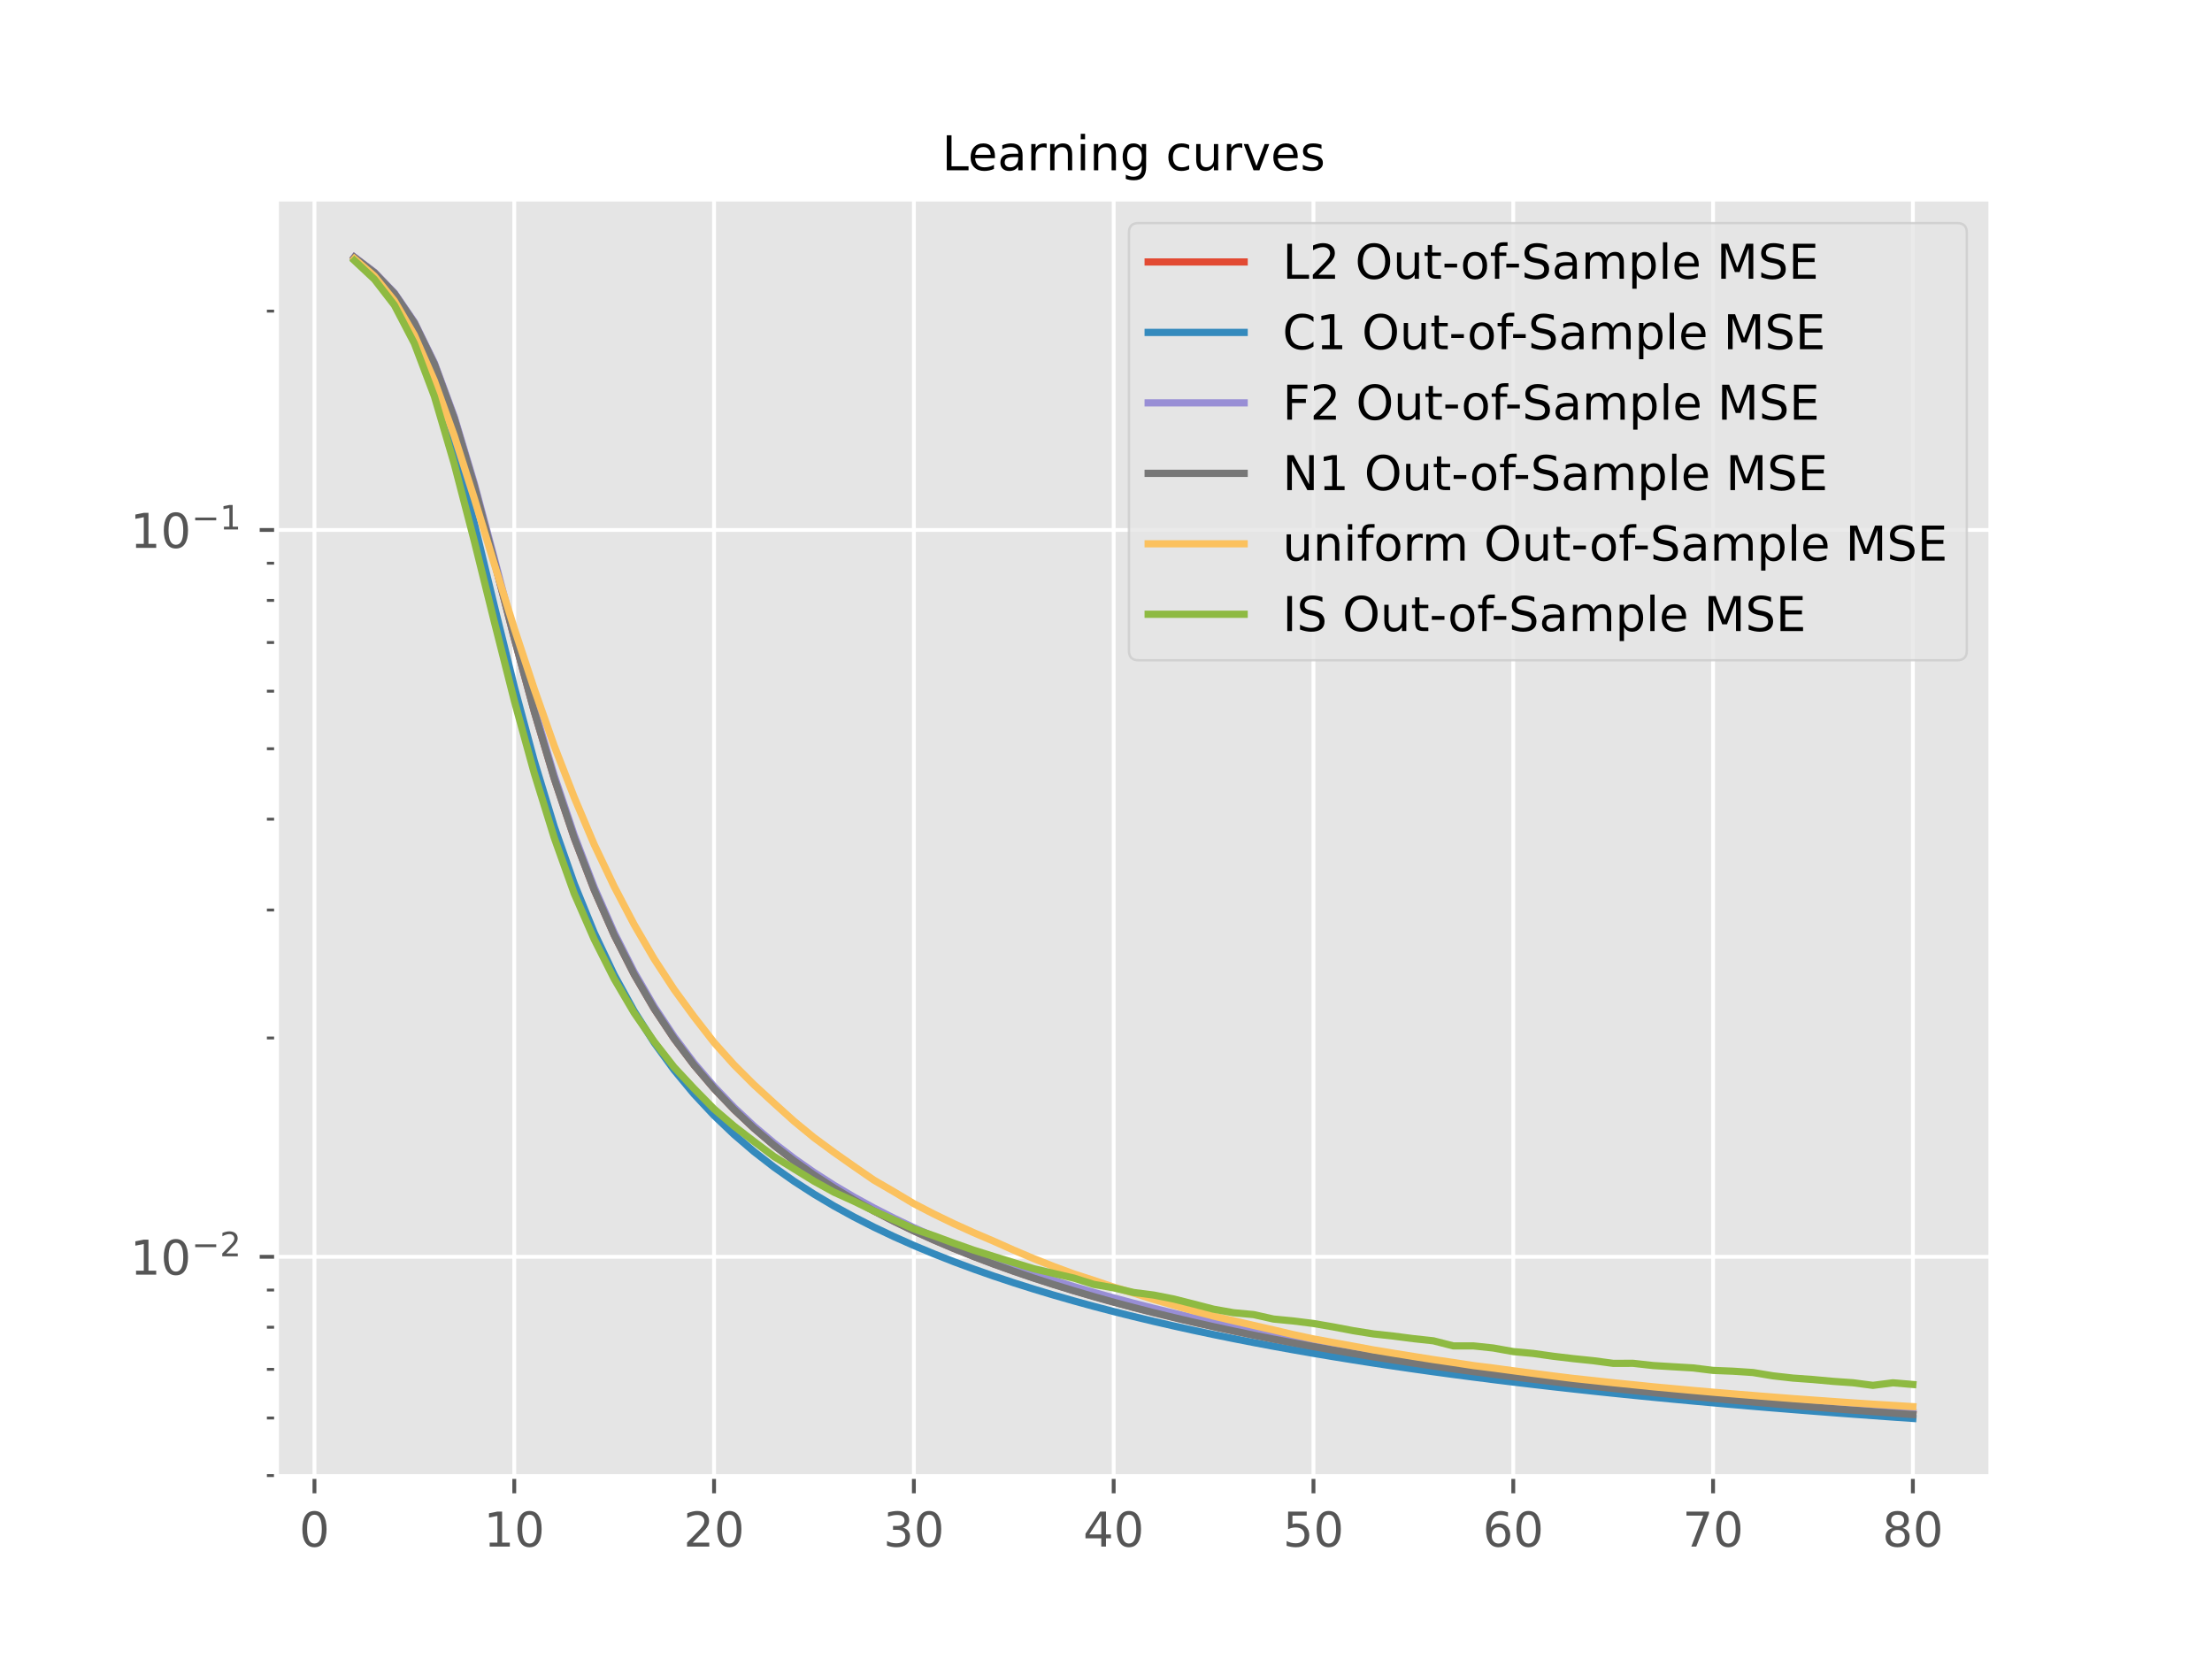 <?xml version="1.0" encoding="utf-8" standalone="no"?>
<!DOCTYPE svg PUBLIC "-//W3C//DTD SVG 1.1//EN"
  "http://www.w3.org/Graphics/SVG/1.1/DTD/svg11.dtd">
<!-- Created with matplotlib (https://matplotlib.org/) -->
<svg height="345.6pt" version="1.1" viewBox="0 0 460.8 345.6" width="460.8pt" xmlns="http://www.w3.org/2000/svg" xmlns:xlink="http://www.w3.org/1999/xlink">
 <defs>
  <style type="text/css">*{stroke-linecap:butt;stroke-linejoin:round;}</style>
 </defs>
 <g id="figure_1">
  <g id="patch_1">
   <path d="M 0 345.6 
L 460.8 345.6 
L 460.8 0 
L 0 0 
z
" style="fill:#ffffff;"/>
  </g>
  <g id="axes_1">
   <g id="patch_2">
    <path d="M 57.6 307.584 
L 414.72 307.584 
L 414.72 41.472 
L 57.6 41.472 
z
" style="fill:#e5e5e5;"/>
   </g>
   <g id="matplotlib.axis_1">
    <g id="xtick_1">
     <g id="line2d_1">
      <path clip-path="url(#p32eb320fce)" d="M 65.508 307.584 
L 65.508 41.472 
" style="fill:none;stroke:#ffffff;stroke-linecap:square;stroke-width:0.8;"/>
     </g>
     <g id="line2d_2">
      <defs>
       <path d="M 0 0 
L 0 3.5 
" id="m0e5a94f42e" style="stroke:#555555;stroke-width:0.8;"/>
      </defs>
      <g>
       <use style="fill:#555555;stroke:#555555;stroke-width:0.8;" x="65.508" xlink:href="#m0e5a94f42e" y="307.584"/>
      </g>
     </g>
     <g id="text_1">
      <!-- 0 -->
      <g style="fill:#555555;" transform="translate(62.327 322.182)scale(0.1 -0.1)">
       <defs>
        <path d="M 31.781 66.406 
Q 24.172 66.406 20.328 58.906 
Q 16.5 51.422 16.5 36.375 
Q 16.5 21.391 20.328 13.891 
Q 24.172 6.391 31.781 6.391 
Q 39.453 6.391 43.281 13.891 
Q 47.125 21.391 47.125 36.375 
Q 47.125 51.422 43.281 58.906 
Q 39.453 66.406 31.781 66.406 
z
M 31.781 74.219 
Q 44.047 74.219 50.516 64.516 
Q 56.984 54.828 56.984 36.375 
Q 56.984 17.969 50.516 8.266 
Q 44.047 -1.422 31.781 -1.422 
Q 19.531 -1.422 13.062 8.266 
Q 6.594 17.969 6.594 36.375 
Q 6.594 54.828 13.062 64.516 
Q 19.531 74.219 31.781 74.219 
z
" id="DejaVuSans-48"/>
       </defs>
       <use xlink:href="#DejaVuSans-48"/>
      </g>
     </g>
    </g>
    <g id="xtick_2">
     <g id="line2d_3">
      <path clip-path="url(#p32eb320fce)" d="M 107.131 307.584 
L 107.131 41.472 
" style="fill:none;stroke:#ffffff;stroke-linecap:square;stroke-width:0.8;"/>
     </g>
     <g id="line2d_4">
      <g>
       <use style="fill:#555555;stroke:#555555;stroke-width:0.8;" x="107.131" xlink:href="#m0e5a94f42e" y="307.584"/>
      </g>
     </g>
     <g id="text_2">
      <!-- 10 -->
      <g style="fill:#555555;" transform="translate(100.768 322.182)scale(0.1 -0.1)">
       <defs>
        <path d="M 12.406 8.297 
L 28.516 8.297 
L 28.516 63.922 
L 10.984 60.406 
L 10.984 69.391 
L 28.422 72.906 
L 38.281 72.906 
L 38.281 8.297 
L 54.391 8.297 
L 54.391 0 
L 12.406 0 
z
" id="DejaVuSans-49"/>
       </defs>
       <use xlink:href="#DejaVuSans-49"/>
       <use x="63.623" xlink:href="#DejaVuSans-48"/>
      </g>
     </g>
    </g>
    <g id="xtick_3">
     <g id="line2d_5">
      <path clip-path="url(#p32eb320fce)" d="M 148.753 307.584 
L 148.753 41.472 
" style="fill:none;stroke:#ffffff;stroke-linecap:square;stroke-width:0.8;"/>
     </g>
     <g id="line2d_6">
      <g>
       <use style="fill:#555555;stroke:#555555;stroke-width:0.8;" x="148.753" xlink:href="#m0e5a94f42e" y="307.584"/>
      </g>
     </g>
     <g id="text_3">
      <!-- 20 -->
      <g style="fill:#555555;" transform="translate(142.391 322.182)scale(0.1 -0.1)">
       <defs>
        <path d="M 19.188 8.297 
L 53.609 8.297 
L 53.609 0 
L 7.328 0 
L 7.328 8.297 
Q 12.938 14.109 22.625 23.891 
Q 32.328 33.688 34.812 36.531 
Q 39.547 41.844 41.422 45.531 
Q 43.312 49.219 43.312 52.781 
Q 43.312 58.594 39.234 62.25 
Q 35.156 65.922 28.609 65.922 
Q 23.969 65.922 18.812 64.312 
Q 13.672 62.703 7.812 59.422 
L 7.812 69.391 
Q 13.766 71.781 18.938 73 
Q 24.125 74.219 28.422 74.219 
Q 39.75 74.219 46.484 68.547 
Q 53.219 62.891 53.219 53.422 
Q 53.219 48.922 51.531 44.891 
Q 49.859 40.875 45.406 35.406 
Q 44.188 33.984 37.641 27.219 
Q 31.109 20.453 19.188 8.297 
z
" id="DejaVuSans-50"/>
       </defs>
       <use xlink:href="#DejaVuSans-50"/>
       <use x="63.623" xlink:href="#DejaVuSans-48"/>
      </g>
     </g>
    </g>
    <g id="xtick_4">
     <g id="line2d_7">
      <path clip-path="url(#p32eb320fce)" d="M 190.375 307.584 
L 190.375 41.472 
" style="fill:none;stroke:#ffffff;stroke-linecap:square;stroke-width:0.8;"/>
     </g>
     <g id="line2d_8">
      <g>
       <use style="fill:#555555;stroke:#555555;stroke-width:0.8;" x="190.375" xlink:href="#m0e5a94f42e" y="307.584"/>
      </g>
     </g>
     <g id="text_4">
      <!-- 30 -->
      <g style="fill:#555555;" transform="translate(184.013 322.182)scale(0.1 -0.1)">
       <defs>
        <path d="M 40.578 39.312 
Q 47.656 37.797 51.625 33 
Q 55.609 28.219 55.609 21.188 
Q 55.609 10.406 48.188 4.484 
Q 40.766 -1.422 27.094 -1.422 
Q 22.516 -1.422 17.656 -0.516 
Q 12.797 0.391 7.625 2.203 
L 7.625 11.719 
Q 11.719 9.328 16.594 8.109 
Q 21.484 6.891 26.812 6.891 
Q 36.078 6.891 40.938 10.547 
Q 45.797 14.203 45.797 21.188 
Q 45.797 27.641 41.281 31.266 
Q 36.766 34.906 28.719 34.906 
L 20.219 34.906 
L 20.219 43.016 
L 29.109 43.016 
Q 36.375 43.016 40.234 45.922 
Q 44.094 48.828 44.094 54.297 
Q 44.094 59.906 40.109 62.906 
Q 36.141 65.922 28.719 65.922 
Q 24.656 65.922 20.016 65.031 
Q 15.375 64.156 9.812 62.312 
L 9.812 71.094 
Q 15.438 72.656 20.344 73.438 
Q 25.25 74.219 29.594 74.219 
Q 40.828 74.219 47.359 69.109 
Q 53.906 64.016 53.906 55.328 
Q 53.906 49.266 50.438 45.094 
Q 46.969 40.922 40.578 39.312 
z
" id="DejaVuSans-51"/>
       </defs>
       <use xlink:href="#DejaVuSans-51"/>
       <use x="63.623" xlink:href="#DejaVuSans-48"/>
      </g>
     </g>
    </g>
    <g id="xtick_5">
     <g id="line2d_9">
      <path clip-path="url(#p32eb320fce)" d="M 231.998 307.584 
L 231.998 41.472 
" style="fill:none;stroke:#ffffff;stroke-linecap:square;stroke-width:0.8;"/>
     </g>
     <g id="line2d_10">
      <g>
       <use style="fill:#555555;stroke:#555555;stroke-width:0.8;" x="231.998" xlink:href="#m0e5a94f42e" y="307.584"/>
      </g>
     </g>
     <g id="text_5">
      <!-- 40 -->
      <g style="fill:#555555;" transform="translate(225.635 322.182)scale(0.1 -0.1)">
       <defs>
        <path d="M 37.797 64.312 
L 12.891 25.391 
L 37.797 25.391 
z
M 35.203 72.906 
L 47.609 72.906 
L 47.609 25.391 
L 58.016 25.391 
L 58.016 17.188 
L 47.609 17.188 
L 47.609 0 
L 37.797 0 
L 37.797 17.188 
L 4.891 17.188 
L 4.891 26.703 
z
" id="DejaVuSans-52"/>
       </defs>
       <use xlink:href="#DejaVuSans-52"/>
       <use x="63.623" xlink:href="#DejaVuSans-48"/>
      </g>
     </g>
    </g>
    <g id="xtick_6">
     <g id="line2d_11">
      <path clip-path="url(#p32eb320fce)" d="M 273.62 307.584 
L 273.62 41.472 
" style="fill:none;stroke:#ffffff;stroke-linecap:square;stroke-width:0.8;"/>
     </g>
     <g id="line2d_12">
      <g>
       <use style="fill:#555555;stroke:#555555;stroke-width:0.8;" x="273.62" xlink:href="#m0e5a94f42e" y="307.584"/>
      </g>
     </g>
     <g id="text_6">
      <!-- 50 -->
      <g style="fill:#555555;" transform="translate(267.258 322.182)scale(0.1 -0.1)">
       <defs>
        <path d="M 10.797 72.906 
L 49.516 72.906 
L 49.516 64.594 
L 19.828 64.594 
L 19.828 46.734 
Q 21.969 47.469 24.109 47.828 
Q 26.266 48.188 28.422 48.188 
Q 40.625 48.188 47.75 41.5 
Q 54.891 34.812 54.891 23.391 
Q 54.891 11.625 47.562 5.094 
Q 40.234 -1.422 26.906 -1.422 
Q 22.312 -1.422 17.547 -0.641 
Q 12.797 0.141 7.719 1.703 
L 7.719 11.625 
Q 12.109 9.234 16.797 8.062 
Q 21.484 6.891 26.703 6.891 
Q 35.156 6.891 40.078 11.328 
Q 45.016 15.766 45.016 23.391 
Q 45.016 31 40.078 35.438 
Q 35.156 39.891 26.703 39.891 
Q 22.75 39.891 18.812 39.016 
Q 14.891 38.141 10.797 36.281 
z
" id="DejaVuSans-53"/>
       </defs>
       <use xlink:href="#DejaVuSans-53"/>
       <use x="63.623" xlink:href="#DejaVuSans-48"/>
      </g>
     </g>
    </g>
    <g id="xtick_7">
     <g id="line2d_13">
      <path clip-path="url(#p32eb320fce)" d="M 315.243 307.584 
L 315.243 41.472 
" style="fill:none;stroke:#ffffff;stroke-linecap:square;stroke-width:0.8;"/>
     </g>
     <g id="line2d_14">
      <g>
       <use style="fill:#555555;stroke:#555555;stroke-width:0.8;" x="315.243" xlink:href="#m0e5a94f42e" y="307.584"/>
      </g>
     </g>
     <g id="text_7">
      <!-- 60 -->
      <g style="fill:#555555;" transform="translate(308.88 322.182)scale(0.1 -0.1)">
       <defs>
        <path d="M 33.016 40.375 
Q 26.375 40.375 22.484 35.828 
Q 18.609 31.297 18.609 23.391 
Q 18.609 15.531 22.484 10.953 
Q 26.375 6.391 33.016 6.391 
Q 39.656 6.391 43.531 10.953 
Q 47.406 15.531 47.406 23.391 
Q 47.406 31.297 43.531 35.828 
Q 39.656 40.375 33.016 40.375 
z
M 52.594 71.297 
L 52.594 62.312 
Q 48.875 64.062 45.094 64.984 
Q 41.312 65.922 37.594 65.922 
Q 27.828 65.922 22.672 59.328 
Q 17.531 52.734 16.797 39.406 
Q 19.672 43.656 24.016 45.922 
Q 28.375 48.188 33.594 48.188 
Q 44.578 48.188 50.953 41.516 
Q 57.328 34.859 57.328 23.391 
Q 57.328 12.156 50.688 5.359 
Q 44.047 -1.422 33.016 -1.422 
Q 20.359 -1.422 13.672 8.266 
Q 6.984 17.969 6.984 36.375 
Q 6.984 53.656 15.188 63.938 
Q 23.391 74.219 37.203 74.219 
Q 40.922 74.219 44.703 73.484 
Q 48.484 72.75 52.594 71.297 
z
" id="DejaVuSans-54"/>
       </defs>
       <use xlink:href="#DejaVuSans-54"/>
       <use x="63.623" xlink:href="#DejaVuSans-48"/>
      </g>
     </g>
    </g>
    <g id="xtick_8">
     <g id="line2d_15">
      <path clip-path="url(#p32eb320fce)" d="M 356.865 307.584 
L 356.865 41.472 
" style="fill:none;stroke:#ffffff;stroke-linecap:square;stroke-width:0.8;"/>
     </g>
     <g id="line2d_16">
      <g>
       <use style="fill:#555555;stroke:#555555;stroke-width:0.8;" x="356.865" xlink:href="#m0e5a94f42e" y="307.584"/>
      </g>
     </g>
     <g id="text_8">
      <!-- 70 -->
      <g style="fill:#555555;" transform="translate(350.502 322.182)scale(0.1 -0.1)">
       <defs>
        <path d="M 8.203 72.906 
L 55.078 72.906 
L 55.078 68.703 
L 28.609 0 
L 18.312 0 
L 43.219 64.594 
L 8.203 64.594 
z
" id="DejaVuSans-55"/>
       </defs>
       <use xlink:href="#DejaVuSans-55"/>
       <use x="63.623" xlink:href="#DejaVuSans-48"/>
      </g>
     </g>
    </g>
    <g id="xtick_9">
     <g id="line2d_17">
      <path clip-path="url(#p32eb320fce)" d="M 398.487 307.584 
L 398.487 41.472 
" style="fill:none;stroke:#ffffff;stroke-linecap:square;stroke-width:0.8;"/>
     </g>
     <g id="line2d_18">
      <g>
       <use style="fill:#555555;stroke:#555555;stroke-width:0.8;" x="398.487" xlink:href="#m0e5a94f42e" y="307.584"/>
      </g>
     </g>
     <g id="text_9">
      <!-- 80 -->
      <g style="fill:#555555;" transform="translate(392.125 322.182)scale(0.1 -0.1)">
       <defs>
        <path d="M 31.781 34.625 
Q 24.75 34.625 20.719 30.859 
Q 16.703 27.094 16.703 20.516 
Q 16.703 13.922 20.719 10.156 
Q 24.75 6.391 31.781 6.391 
Q 38.812 6.391 42.859 10.172 
Q 46.922 13.969 46.922 20.516 
Q 46.922 27.094 42.891 30.859 
Q 38.875 34.625 31.781 34.625 
z
M 21.922 38.812 
Q 15.578 40.375 12.031 44.719 
Q 8.5 49.078 8.5 55.328 
Q 8.5 64.062 14.719 69.141 
Q 20.953 74.219 31.781 74.219 
Q 42.672 74.219 48.875 69.141 
Q 55.078 64.062 55.078 55.328 
Q 55.078 49.078 51.531 44.719 
Q 48 40.375 41.703 38.812 
Q 48.828 37.156 52.797 32.312 
Q 56.781 27.484 56.781 20.516 
Q 56.781 9.906 50.312 4.234 
Q 43.844 -1.422 31.781 -1.422 
Q 19.734 -1.422 13.25 4.234 
Q 6.781 9.906 6.781 20.516 
Q 6.781 27.484 10.781 32.312 
Q 14.797 37.156 21.922 38.812 
z
M 18.312 54.391 
Q 18.312 48.734 21.844 45.562 
Q 25.391 42.391 31.781 42.391 
Q 38.141 42.391 41.719 45.562 
Q 45.312 48.734 45.312 54.391 
Q 45.312 60.062 41.719 63.234 
Q 38.141 66.406 31.781 66.406 
Q 25.391 66.406 21.844 63.234 
Q 18.312 60.062 18.312 54.391 
z
" id="DejaVuSans-56"/>
       </defs>
       <use xlink:href="#DejaVuSans-56"/>
       <use x="63.623" xlink:href="#DejaVuSans-48"/>
      </g>
     </g>
    </g>
   </g>
   <g id="matplotlib.axis_2">
    <g id="ytick_1">
     <g id="line2d_19">
      <path clip-path="url(#p32eb320fce)" d="M 57.6 261.81 
L 414.72 261.81 
" style="fill:none;stroke:#ffffff;stroke-linecap:square;stroke-width:0.8;"/>
     </g>
     <g id="line2d_20">
      <defs>
       <path d="M 0 0 
L -3.5 0 
" id="md59807f4fd" style="stroke:#555555;stroke-width:0.8;"/>
      </defs>
      <g>
       <use style="fill:#555555;stroke:#555555;stroke-width:0.8;" x="57.6" xlink:href="#md59807f4fd" y="261.81"/>
      </g>
     </g>
     <g id="text_10">
      <!-- $\mathdefault{10^{-2}}$ -->
      <g style="fill:#555555;" transform="translate(27.1 265.61)scale(0.1 -0.1)">
       <defs>
        <path d="M 10.594 35.5 
L 73.188 35.5 
L 73.188 27.203 
L 10.594 27.203 
z
" id="DejaVuSans-8722"/>
       </defs>
       <use transform="translate(0 0.766)" xlink:href="#DejaVuSans-49"/>
       <use transform="translate(63.623 0.766)" xlink:href="#DejaVuSans-48"/>
       <use transform="translate(128.203 39.047)scale(0.7)" xlink:href="#DejaVuSans-8722"/>
       <use transform="translate(186.855 39.047)scale(0.7)" xlink:href="#DejaVuSans-50"/>
      </g>
     </g>
    </g>
    <g id="ytick_2">
     <g id="line2d_21">
      <path clip-path="url(#p32eb320fce)" d="M 57.6 110.398 
L 414.72 110.398 
" style="fill:none;stroke:#ffffff;stroke-linecap:square;stroke-width:0.8;"/>
     </g>
     <g id="line2d_22">
      <g>
       <use style="fill:#555555;stroke:#555555;stroke-width:0.8;" x="57.6" xlink:href="#md59807f4fd" y="110.398"/>
      </g>
     </g>
     <g id="text_11">
      <!-- $\mathdefault{10^{-1}}$ -->
      <g style="fill:#555555;" transform="translate(27.1 114.197)scale(0.1 -0.1)">
       <use transform="translate(0 0.684)" xlink:href="#DejaVuSans-49"/>
       <use transform="translate(63.623 0.684)" xlink:href="#DejaVuSans-48"/>
       <use transform="translate(128.203 38.966)scale(0.7)" xlink:href="#DejaVuSans-8722"/>
       <use transform="translate(186.855 38.966)scale(0.7)" xlink:href="#DejaVuSans-49"/>
      </g>
     </g>
    </g>
    <g id="ytick_3">
     <g id="line2d_23">
      <defs>
       <path d="M 0 0 
L -2 0 
" id="mb83e56a681" style="stroke:#555555;stroke-width:0.6;"/>
      </defs>
      <g>
       <use style="fill:#555555;stroke:#555555;stroke-width:0.6;" x="57.6" xlink:href="#mb83e56a681" y="307.39"/>
      </g>
     </g>
    </g>
    <g id="ytick_4">
     <g id="line2d_24">
      <g>
       <use style="fill:#555555;stroke:#555555;stroke-width:0.6;" x="57.6" xlink:href="#mb83e56a681" y="295.401"/>
      </g>
     </g>
    </g>
    <g id="ytick_5">
     <g id="line2d_25">
      <g>
       <use style="fill:#555555;stroke:#555555;stroke-width:0.6;" x="57.6" xlink:href="#mb83e56a681" y="285.264"/>
      </g>
     </g>
    </g>
    <g id="ytick_6">
     <g id="line2d_26">
      <g>
       <use style="fill:#555555;stroke:#555555;stroke-width:0.6;" x="57.6" xlink:href="#mb83e56a681" y="276.484"/>
      </g>
     </g>
    </g>
    <g id="ytick_7">
     <g id="line2d_27">
      <g>
       <use style="fill:#555555;stroke:#555555;stroke-width:0.6;" x="57.6" xlink:href="#mb83e56a681" y="268.739"/>
      </g>
     </g>
    </g>
    <g id="ytick_8">
     <g id="line2d_28">
      <g>
       <use style="fill:#555555;stroke:#555555;stroke-width:0.6;" x="57.6" xlink:href="#mb83e56a681" y="216.231"/>
      </g>
     </g>
    </g>
    <g id="ytick_9">
     <g id="line2d_29">
      <g>
       <use style="fill:#555555;stroke:#555555;stroke-width:0.6;" x="57.6" xlink:href="#mb83e56a681" y="189.568"/>
      </g>
     </g>
    </g>
    <g id="ytick_10">
     <g id="line2d_30">
      <g>
       <use style="fill:#555555;stroke:#555555;stroke-width:0.6;" x="57.6" xlink:href="#mb83e56a681" y="170.651"/>
      </g>
     </g>
    </g>
    <g id="ytick_11">
     <g id="line2d_31">
      <g>
       <use style="fill:#555555;stroke:#555555;stroke-width:0.6;" x="57.6" xlink:href="#mb83e56a681" y="155.978"/>
      </g>
     </g>
    </g>
    <g id="ytick_12">
     <g id="line2d_32">
      <g>
       <use style="fill:#555555;stroke:#555555;stroke-width:0.6;" x="57.6" xlink:href="#mb83e56a681" y="143.989"/>
      </g>
     </g>
    </g>
    <g id="ytick_13">
     <g id="line2d_33">
      <g>
       <use style="fill:#555555;stroke:#555555;stroke-width:0.6;" x="57.6" xlink:href="#mb83e56a681" y="133.852"/>
      </g>
     </g>
    </g>
    <g id="ytick_14">
     <g id="line2d_34">
      <g>
       <use style="fill:#555555;stroke:#555555;stroke-width:0.6;" x="57.6" xlink:href="#mb83e56a681" y="125.071"/>
      </g>
     </g>
    </g>
    <g id="ytick_15">
     <g id="line2d_35">
      <g>
       <use style="fill:#555555;stroke:#555555;stroke-width:0.6;" x="57.6" xlink:href="#mb83e56a681" y="117.326"/>
      </g>
     </g>
    </g>
    <g id="ytick_16">
     <g id="line2d_36">
      <g>
       <use style="fill:#555555;stroke:#555555;stroke-width:0.6;" x="57.6" xlink:href="#mb83e56a681" y="64.818"/>
      </g>
     </g>
    </g>
   </g>
   <g id="line2d_37">
    <path clip-path="url(#p32eb320fce)" d="M 73.833 53.636 
L 77.995 56.807 
L 82.157 61.149 
L 86.319 67.276 
L 90.482 75.814 
L 94.644 87.168 
L 98.806 101.145 
L 102.968 116.824 
L 107.131 132.852 
L 111.293 148.148 
L 115.455 162.098 
L 119.617 174.479 
L 123.78 185.313 
L 127.942 194.738 
L 132.104 202.933 
L 136.266 210.078 
L 140.429 216.336 
L 144.591 221.85 
L 148.753 226.738 
L 152.915 231.101 
L 157.077 235.019 
L 161.24 238.559 
L 165.402 241.778 
L 169.564 244.719 
L 173.726 247.421 
L 177.889 249.915 
L 182.051 252.226 
L 186.213 254.377 
L 190.375 256.387 
L 194.538 258.271 
L 198.7 260.041 
L 202.862 261.71 
L 207.024 263.286 
L 211.187 264.778 
L 215.349 266.194 
L 219.511 267.539 
L 223.673 268.819 
L 227.836 270.04 
L 231.998 271.204 
L 236.16 272.316 
L 240.322 273.38 
L 244.484 274.398 
L 248.647 275.373 
L 252.809 276.309 
L 256.971 277.207 
L 261.133 278.07 
L 265.296 278.899 
L 269.458 279.696 
L 273.62 280.463 
L 277.782 281.201 
L 281.945 281.912 
L 286.107 282.598 
L 290.269 283.259 
L 294.431 283.896 
L 298.594 284.512 
L 302.756 285.106 
L 306.918 285.681 
L 311.08 286.236 
L 315.243 286.772 
L 319.405 287.292 
L 323.567 287.795 
L 327.729 288.281 
L 331.891 288.753 
L 336.054 289.21 
L 340.216 289.653 
L 344.378 290.082 
L 348.54 290.499 
L 352.703 290.902 
L 356.865 291.294 
L 361.027 291.675 
L 365.189 292.045 
L 369.352 292.405 
L 373.514 292.755 
L 377.676 293.096 
L 381.838 293.428 
L 386.001 293.751 
L 390.163 294.065 
L 394.325 294.372 
L 398.487 294.671 
" style="fill:none;stroke:#e24a33;stroke-linecap:square;stroke-width:1.5;"/>
   </g>
   <g id="line2d_38">
    <path clip-path="url(#p32eb320fce)" d="M 73.833 53.973 
L 77.995 57.487 
L 82.157 62.45 
L 86.319 69.615 
L 90.482 79.706 
L 94.644 93.023 
L 98.806 108.991 
L 102.968 126.192 
L 107.131 143.038 
L 111.293 158.519 
L 115.455 172.211 
L 119.617 184.085 
L 123.78 194.298 
L 127.942 203.072 
L 132.104 210.634 
L 136.266 217.187 
L 140.429 222.904 
L 144.591 227.928 
L 148.753 232.377 
L 152.915 236.346 
L 157.077 239.912 
L 161.24 243.136 
L 165.402 246.071 
L 169.564 248.756 
L 173.726 251.227 
L 177.889 253.511 
L 182.051 255.632 
L 186.213 257.61 
L 190.375 259.461 
L 194.538 261.199 
L 198.7 262.835 
L 202.862 264.38 
L 207.024 265.841 
L 211.187 267.227 
L 215.349 268.543 
L 219.511 269.797 
L 223.673 270.992 
L 227.836 272.132 
L 231.998 273.22 
L 236.16 274.262 
L 240.322 275.259 
L 244.484 276.216 
L 248.647 277.133 
L 252.809 278.013 
L 256.971 278.859 
L 261.133 279.671 
L 265.296 280.452 
L 269.458 281.204 
L 273.62 281.928 
L 277.782 282.626 
L 281.945 283.298 
L 286.107 283.947 
L 290.269 284.573 
L 294.431 285.177 
L 298.594 285.762 
L 302.756 286.327 
L 306.918 286.872 
L 311.08 287.401 
L 315.243 287.912 
L 319.405 288.407 
L 323.567 288.887 
L 327.729 289.352 
L 331.891 289.802 
L 336.054 290.239 
L 340.216 290.662 
L 344.378 291.073 
L 348.54 291.472 
L 352.703 291.859 
L 356.865 292.235 
L 361.027 292.601 
L 365.189 292.956 
L 369.352 293.302 
L 373.514 293.639 
L 377.676 293.967 
L 381.838 294.287 
L 386.001 294.599 
L 390.163 294.902 
L 394.325 295.199 
L 398.487 295.488 
" style="fill:none;stroke:#348abd;stroke-linecap:square;stroke-width:1.5;"/>
   </g>
   <g id="line2d_39">
    <path clip-path="url(#p32eb320fce)" d="M 73.833 53.568 
L 77.995 56.71 
L 82.157 61.02 
L 86.319 67.1 
L 90.482 75.581 
L 94.644 86.846 
L 98.806 100.718 
L 102.968 116.295 
L 107.131 132.265 
L 111.293 147.568 
L 115.455 161.547 
L 119.617 173.959 
L 123.78 184.826 
L 127.942 194.282 
L 132.104 202.505 
L 136.266 209.671 
L 140.429 215.942 
L 144.591 221.46 
L 148.753 226.346 
L 152.915 230.698 
L 157.077 234.599 
L 161.24 238.118 
L 165.402 241.311 
L 169.564 244.225 
L 173.726 246.898 
L 177.889 249.362 
L 182.051 251.644 
L 186.213 253.766 
L 190.375 255.747 
L 194.538 257.604 
L 198.7 259.348 
L 202.862 260.993 
L 207.024 262.548 
L 211.187 264.021 
L 215.349 265.418 
L 219.511 266.747 
L 223.673 268.014 
L 227.836 269.223 
L 231.998 270.379 
L 236.16 271.484 
L 240.322 272.542 
L 244.484 273.558 
L 248.647 274.532 
L 252.809 275.468 
L 256.971 276.369 
L 261.133 277.235 
L 265.296 278.069 
L 269.458 278.873 
L 273.62 279.648 
L 277.782 280.396 
L 281.945 281.117 
L 286.107 281.813 
L 290.269 282.485 
L 294.431 283.134 
L 298.594 283.761 
L 302.756 284.368 
L 306.918 284.955 
L 311.08 285.523 
L 315.243 286.073 
L 319.405 286.606 
L 323.567 287.123 
L 327.729 287.623 
L 331.891 288.109 
L 336.054 288.58 
L 340.216 289.037 
L 344.378 289.482 
L 348.54 289.914 
L 352.703 290.333 
L 356.865 290.741 
L 361.027 291.138 
L 365.189 291.524 
L 369.352 291.899 
L 373.514 292.263 
L 377.676 292.618 
L 381.838 292.963 
L 386.001 293.299 
L 390.163 293.627 
L 394.325 293.947 
L 398.487 294.26 
" style="fill:none;stroke:#988ed5;stroke-linecap:square;stroke-width:1.5;"/>
   </g>
   <g id="line2d_40">
    <path clip-path="url(#p32eb320fce)" d="M 73.833 53.634 
L 77.995 56.808 
L 82.157 61.154 
L 86.319 67.287 
L 90.482 75.837 
L 94.644 87.205 
L 98.806 101.204 
L 102.968 116.899 
L 107.131 132.934 
L 111.293 148.228 
L 115.455 162.172 
L 119.617 174.546 
L 123.78 185.373 
L 127.942 194.792 
L 132.104 202.982 
L 136.266 210.122 
L 140.429 216.378 
L 144.591 221.89 
L 148.753 226.777 
L 152.915 231.139 
L 157.077 235.056 
L 161.24 238.598 
L 165.402 241.817 
L 169.564 244.76 
L 173.726 247.464 
L 177.889 249.959 
L 182.051 252.273 
L 186.213 254.427 
L 190.375 256.439 
L 194.538 258.325 
L 198.7 260.097 
L 202.862 261.768 
L 207.024 263.346 
L 211.187 264.84 
L 215.349 266.257 
L 219.511 267.603 
L 223.673 268.884 
L 227.836 270.106 
L 231.998 271.271 
L 236.16 272.384 
L 240.322 273.447 
L 244.484 274.465 
L 248.647 275.44 
L 252.809 276.376 
L 256.971 277.273 
L 261.133 278.135 
L 265.296 278.963 
L 269.458 279.759 
L 273.62 280.524 
L 277.782 281.261 
L 281.945 281.97 
L 286.107 282.654 
L 290.269 283.313 
L 294.431 283.949 
L 298.594 284.562 
L 302.756 285.155 
L 306.918 285.727 
L 311.08 286.281 
L 315.243 286.815 
L 319.405 287.332 
L 323.567 287.833 
L 327.729 288.318 
L 331.891 288.787 
L 336.054 289.242 
L 340.216 289.683 
L 344.378 290.11 
L 348.54 290.525 
L 352.703 290.927 
L 356.865 291.317 
L 361.027 291.696 
L 365.189 292.064 
L 369.352 292.422 
L 373.514 292.771 
L 377.676 293.11 
L 381.838 293.44 
L 386.001 293.761 
L 390.163 294.074 
L 394.325 294.38 
L 398.487 294.677 
" style="fill:none;stroke:#777777;stroke-linecap:square;stroke-width:1.5;"/>
   </g>
   <g id="line2d_41">
    <path clip-path="url(#p32eb320fce)" d="M 73.833 53.919 
L 77.995 57.525 
L 82.157 62.675 
L 86.319 69.8 
L 90.482 79.297 
L 94.644 90.825 
L 98.806 103.839 
L 102.968 117.485 
L 107.131 130.907 
L 111.293 143.541 
L 115.455 155.38 
L 119.617 166.092 
L 123.78 175.924 
L 127.942 184.674 
L 132.104 192.608 
L 136.266 199.75 
L 140.429 206.125 
L 144.591 211.819 
L 148.753 217.174 
L 152.915 221.827 
L 157.077 225.984 
L 161.24 229.807 
L 165.402 233.564 
L 169.564 236.983 
L 173.726 240.049 
L 177.889 242.972 
L 182.051 245.844 
L 186.213 248.258 
L 190.375 250.748 
L 194.538 252.901 
L 198.7 254.917 
L 202.862 256.798 
L 207.024 258.574 
L 211.187 260.434 
L 215.349 262.194 
L 219.511 263.839 
L 223.673 265.377 
L 227.836 266.719 
L 231.998 268.131 
L 236.16 269.367 
L 240.322 270.699 
L 244.484 271.893 
L 248.647 273.083 
L 252.809 274.163 
L 256.971 275.143 
L 261.133 276.102 
L 265.296 277.051 
L 269.458 278.029 
L 273.62 278.922 
L 277.782 279.688 
L 281.945 280.439 
L 286.107 281.211 
L 290.269 281.897 
L 294.431 282.566 
L 298.594 283.225 
L 302.756 283.831 
L 306.918 284.47 
L 311.08 284.989 
L 315.243 285.552 
L 319.405 286.1 
L 323.567 286.634 
L 327.729 287.151 
L 331.891 287.594 
L 336.054 288.044 
L 340.216 288.466 
L 344.378 288.89 
L 348.54 289.274 
L 352.703 289.653 
L 356.865 290.02 
L 361.027 290.368 
L 365.189 290.705 
L 369.352 291.033 
L 373.514 291.357 
L 377.676 291.657 
L 381.838 291.952 
L 386.001 292.241 
L 390.163 292.518 
L 394.325 292.772 
L 398.487 293.026 
" style="fill:none;stroke:#fbc15e;stroke-linecap:square;stroke-width:1.5;"/>
   </g>
   <g id="line2d_42">
    <path clip-path="url(#p32eb320fce)" d="M 73.833 54.286 
L 77.995 58.177 
L 82.157 63.559 
L 86.319 71.533 
L 90.482 82.533 
L 94.644 96.687 
L 98.806 112.708 
L 102.968 129.485 
L 107.131 145.936 
L 111.293 161.06 
L 115.455 174.497 
L 119.617 186.132 
L 123.78 195.66 
L 127.942 203.91 
L 132.104 210.989 
L 136.266 216.986 
L 140.429 222.321 
L 144.591 226.785 
L 148.753 231.03 
L 152.915 234.594 
L 157.077 237.801 
L 161.24 240.926 
L 165.402 243.485 
L 169.564 246.058 
L 173.726 248.352 
L 177.889 250.239 
L 182.051 252.269 
L 186.213 254.134 
L 190.375 256.008 
L 194.538 257.433 
L 198.7 258.975 
L 202.862 260.439 
L 207.024 261.748 
L 211.187 263.036 
L 215.349 264.297 
L 219.511 265.276 
L 223.673 266.239 
L 227.836 267.554 
L 231.998 268.283 
L 236.16 269.249 
L 240.322 269.78 
L 244.484 270.597 
L 248.647 271.648 
L 252.809 272.727 
L 256.971 273.466 
L 261.133 273.85 
L 265.296 274.781 
L 269.458 275.185 
L 273.62 275.708 
L 277.782 276.425 
L 281.945 277.213 
L 286.107 277.877 
L 290.269 278.329 
L 294.431 278.865 
L 298.594 279.314 
L 302.756 280.374 
L 306.918 280.373 
L 311.08 280.815 
L 315.243 281.562 
L 319.405 281.947 
L 323.567 282.532 
L 327.729 283.029 
L 331.891 283.457 
L 336.054 284.01 
L 340.216 284.005 
L 344.378 284.468 
L 348.54 284.72 
L 352.703 284.965 
L 356.865 285.478 
L 361.027 285.647 
L 365.189 285.923 
L 369.352 286.613 
L 373.514 287.081 
L 377.676 287.38 
L 381.838 287.76 
L 386.001 288.051 
L 390.163 288.596 
L 394.325 288.062 
L 398.487 288.41 
" style="fill:none;stroke:#8eba42;stroke-linecap:square;stroke-width:1.5;"/>
   </g>
   <g id="patch_3">
    <path d="M 57.6 307.584 
L 57.6 41.472 
" style="fill:none;stroke:#ffffff;stroke-linecap:square;stroke-linejoin:miter;"/>
   </g>
   <g id="patch_4">
    <path d="M 414.72 307.584 
L 414.72 41.472 
" style="fill:none;stroke:#ffffff;stroke-linecap:square;stroke-linejoin:miter;"/>
   </g>
   <g id="patch_5">
    <path d="M 57.6 307.584 
L 414.72 307.584 
" style="fill:none;stroke:#ffffff;stroke-linecap:square;stroke-linejoin:miter;"/>
   </g>
   <g id="patch_6">
    <path d="M 57.6 41.472 
L 414.72 41.472 
" style="fill:none;stroke:#ffffff;stroke-linecap:square;stroke-linejoin:miter;"/>
   </g>
   <g id="text_12">
    <!-- Learning curves -->
    <g transform="translate(196.249 35.472)scale(0.1 -0.1)">
     <defs>
      <path d="M 9.812 72.906 
L 19.672 72.906 
L 19.672 8.297 
L 55.172 8.297 
L 55.172 0 
L 9.812 0 
z
" id="DejaVuSans-76"/>
      <path d="M 56.203 29.594 
L 56.203 25.203 
L 14.891 25.203 
Q 15.484 15.922 20.484 11.062 
Q 25.484 6.203 34.422 6.203 
Q 39.594 6.203 44.453 7.469 
Q 49.312 8.734 54.109 11.281 
L 54.109 2.781 
Q 49.266 0.734 44.188 -0.344 
Q 39.109 -1.422 33.891 -1.422 
Q 20.797 -1.422 13.156 6.188 
Q 5.516 13.812 5.516 26.812 
Q 5.516 40.234 12.766 48.109 
Q 20.016 56 32.328 56 
Q 43.359 56 49.781 48.891 
Q 56.203 41.797 56.203 29.594 
z
M 47.219 32.234 
Q 47.125 39.594 43.094 43.984 
Q 39.062 48.391 32.422 48.391 
Q 24.906 48.391 20.391 44.141 
Q 15.875 39.891 15.188 32.172 
z
" id="DejaVuSans-101"/>
      <path d="M 34.281 27.484 
Q 23.391 27.484 19.188 25 
Q 14.984 22.516 14.984 16.5 
Q 14.984 11.719 18.141 8.906 
Q 21.297 6.109 26.703 6.109 
Q 34.188 6.109 38.703 11.406 
Q 43.219 16.703 43.219 25.484 
L 43.219 27.484 
z
M 52.203 31.203 
L 52.203 0 
L 43.219 0 
L 43.219 8.297 
Q 40.141 3.328 35.547 0.953 
Q 30.953 -1.422 24.312 -1.422 
Q 15.922 -1.422 10.953 3.297 
Q 6 8.016 6 15.922 
Q 6 25.141 12.172 29.828 
Q 18.359 34.516 30.609 34.516 
L 43.219 34.516 
L 43.219 35.406 
Q 43.219 41.609 39.141 45 
Q 35.062 48.391 27.688 48.391 
Q 23 48.391 18.547 47.266 
Q 14.109 46.141 10.016 43.891 
L 10.016 52.203 
Q 14.938 54.109 19.578 55.047 
Q 24.219 56 28.609 56 
Q 40.484 56 46.344 49.844 
Q 52.203 43.703 52.203 31.203 
z
" id="DejaVuSans-97"/>
      <path d="M 41.109 46.297 
Q 39.594 47.172 37.812 47.578 
Q 36.031 48 33.891 48 
Q 26.266 48 22.188 43.047 
Q 18.109 38.094 18.109 28.812 
L 18.109 0 
L 9.078 0 
L 9.078 54.688 
L 18.109 54.688 
L 18.109 46.188 
Q 20.953 51.172 25.484 53.578 
Q 30.031 56 36.531 56 
Q 37.453 56 38.578 55.875 
Q 39.703 55.766 41.062 55.516 
z
" id="DejaVuSans-114"/>
      <path d="M 54.891 33.016 
L 54.891 0 
L 45.906 0 
L 45.906 32.719 
Q 45.906 40.484 42.875 44.328 
Q 39.844 48.188 33.797 48.188 
Q 26.516 48.188 22.312 43.547 
Q 18.109 38.922 18.109 30.906 
L 18.109 0 
L 9.078 0 
L 9.078 54.688 
L 18.109 54.688 
L 18.109 46.188 
Q 21.344 51.125 25.703 53.562 
Q 30.078 56 35.797 56 
Q 45.219 56 50.047 50.172 
Q 54.891 44.344 54.891 33.016 
z
" id="DejaVuSans-110"/>
      <path d="M 9.422 54.688 
L 18.406 54.688 
L 18.406 0 
L 9.422 0 
z
M 9.422 75.984 
L 18.406 75.984 
L 18.406 64.594 
L 9.422 64.594 
z
" id="DejaVuSans-105"/>
      <path d="M 45.406 27.984 
Q 45.406 37.75 41.375 43.109 
Q 37.359 48.484 30.078 48.484 
Q 22.859 48.484 18.828 43.109 
Q 14.797 37.75 14.797 27.984 
Q 14.797 18.266 18.828 12.891 
Q 22.859 7.516 30.078 7.516 
Q 37.359 7.516 41.375 12.891 
Q 45.406 18.266 45.406 27.984 
z
M 54.391 6.781 
Q 54.391 -7.172 48.188 -13.984 
Q 42 -20.797 29.203 -20.797 
Q 24.469 -20.797 20.266 -20.094 
Q 16.062 -19.391 12.109 -17.922 
L 12.109 -9.188 
Q 16.062 -11.328 19.922 -12.344 
Q 23.781 -13.375 27.781 -13.375 
Q 36.625 -13.375 41.016 -8.766 
Q 45.406 -4.156 45.406 5.172 
L 45.406 9.625 
Q 42.625 4.781 38.281 2.391 
Q 33.938 0 27.875 0 
Q 17.828 0 11.672 7.656 
Q 5.516 15.328 5.516 27.984 
Q 5.516 40.672 11.672 48.328 
Q 17.828 56 27.875 56 
Q 33.938 56 38.281 53.609 
Q 42.625 51.219 45.406 46.391 
L 45.406 54.688 
L 54.391 54.688 
z
" id="DejaVuSans-103"/>
      <path id="DejaVuSans-32"/>
      <path d="M 48.781 52.594 
L 48.781 44.188 
Q 44.969 46.297 41.141 47.344 
Q 37.312 48.391 33.406 48.391 
Q 24.656 48.391 19.812 42.844 
Q 14.984 37.312 14.984 27.297 
Q 14.984 17.281 19.812 11.734 
Q 24.656 6.203 33.406 6.203 
Q 37.312 6.203 41.141 7.25 
Q 44.969 8.297 48.781 10.406 
L 48.781 2.094 
Q 45.016 0.344 40.984 -0.531 
Q 36.969 -1.422 32.422 -1.422 
Q 20.062 -1.422 12.781 6.344 
Q 5.516 14.109 5.516 27.297 
Q 5.516 40.672 12.859 48.328 
Q 20.219 56 33.016 56 
Q 37.156 56 41.109 55.141 
Q 45.062 54.297 48.781 52.594 
z
" id="DejaVuSans-99"/>
      <path d="M 8.5 21.578 
L 8.5 54.688 
L 17.484 54.688 
L 17.484 21.922 
Q 17.484 14.156 20.5 10.266 
Q 23.531 6.391 29.594 6.391 
Q 36.859 6.391 41.078 11.031 
Q 45.312 15.672 45.312 23.688 
L 45.312 54.688 
L 54.297 54.688 
L 54.297 0 
L 45.312 0 
L 45.312 8.406 
Q 42.047 3.422 37.719 1 
Q 33.406 -1.422 27.688 -1.422 
Q 18.266 -1.422 13.375 4.438 
Q 8.5 10.297 8.5 21.578 
z
M 31.109 56 
z
" id="DejaVuSans-117"/>
      <path d="M 2.984 54.688 
L 12.5 54.688 
L 29.594 8.797 
L 46.688 54.688 
L 56.203 54.688 
L 35.688 0 
L 23.484 0 
z
" id="DejaVuSans-118"/>
      <path d="M 44.281 53.078 
L 44.281 44.578 
Q 40.484 46.531 36.375 47.5 
Q 32.281 48.484 27.875 48.484 
Q 21.188 48.484 17.844 46.438 
Q 14.5 44.391 14.5 40.281 
Q 14.5 37.156 16.891 35.375 
Q 19.281 33.594 26.516 31.984 
L 29.594 31.297 
Q 39.156 29.25 43.188 25.516 
Q 47.219 21.781 47.219 15.094 
Q 47.219 7.469 41.188 3.016 
Q 35.156 -1.422 24.609 -1.422 
Q 20.219 -1.422 15.453 -0.562 
Q 10.688 0.297 5.422 2 
L 5.422 11.281 
Q 10.406 8.688 15.234 7.391 
Q 20.062 6.109 24.812 6.109 
Q 31.156 6.109 34.562 8.281 
Q 37.984 10.453 37.984 14.406 
Q 37.984 18.062 35.516 20.016 
Q 33.062 21.969 24.703 23.781 
L 21.578 24.516 
Q 13.234 26.266 9.516 29.906 
Q 5.812 33.547 5.812 39.891 
Q 5.812 47.609 11.281 51.797 
Q 16.75 56 26.812 56 
Q 31.781 56 36.172 55.266 
Q 40.578 54.547 44.281 53.078 
z
" id="DejaVuSans-115"/>
     </defs>
     <use xlink:href="#DejaVuSans-76"/>
     <use x="53.963" xlink:href="#DejaVuSans-101"/>
     <use x="115.486" xlink:href="#DejaVuSans-97"/>
     <use x="176.766" xlink:href="#DejaVuSans-114"/>
     <use x="216.129" xlink:href="#DejaVuSans-110"/>
     <use x="279.508" xlink:href="#DejaVuSans-105"/>
     <use x="307.291" xlink:href="#DejaVuSans-110"/>
     <use x="370.67" xlink:href="#DejaVuSans-103"/>
     <use x="434.146" xlink:href="#DejaVuSans-32"/>
     <use x="465.934" xlink:href="#DejaVuSans-99"/>
     <use x="520.914" xlink:href="#DejaVuSans-117"/>
     <use x="584.293" xlink:href="#DejaVuSans-114"/>
     <use x="625.406" xlink:href="#DejaVuSans-118"/>
     <use x="684.586" xlink:href="#DejaVuSans-101"/>
     <use x="746.109" xlink:href="#DejaVuSans-115"/>
    </g>
   </g>
   <g id="legend_1">
    <g id="patch_7">
     <path d="M 237.181 137.541 
L 407.72 137.541 
Q 409.72 137.541 409.72 135.541 
L 409.72 48.472 
Q 409.72 46.472 407.72 46.472 
L 237.181 46.472 
Q 235.181 46.472 235.181 48.472 
L 235.181 135.541 
Q 235.181 137.541 237.181 137.541 
z
" style="fill:#e5e5e5;opacity:0.8;stroke:#cccccc;stroke-linejoin:miter;stroke-width:0.5;"/>
    </g>
    <g id="line2d_43">
     <path d="M 239.181 54.57 
L 259.181 54.57 
" style="fill:none;stroke:#e24a33;stroke-linecap:square;stroke-width:1.5;"/>
    </g>
    <g id="line2d_44"/>
    <g id="text_13">
     <!-- L2 Out-of-Sample MSE -->
     <g transform="translate(267.181 58.07)scale(0.1 -0.1)">
      <defs>
       <path d="M 39.406 66.219 
Q 28.656 66.219 22.328 58.203 
Q 16.016 50.203 16.016 36.375 
Q 16.016 22.609 22.328 14.594 
Q 28.656 6.594 39.406 6.594 
Q 50.141 6.594 56.422 14.594 
Q 62.703 22.609 62.703 36.375 
Q 62.703 50.203 56.422 58.203 
Q 50.141 66.219 39.406 66.219 
z
M 39.406 74.219 
Q 54.734 74.219 63.906 63.938 
Q 73.094 53.656 73.094 36.375 
Q 73.094 19.141 63.906 8.859 
Q 54.734 -1.422 39.406 -1.422 
Q 24.031 -1.422 14.812 8.828 
Q 5.609 19.094 5.609 36.375 
Q 5.609 53.656 14.812 63.938 
Q 24.031 74.219 39.406 74.219 
z
" id="DejaVuSans-79"/>
       <path d="M 18.312 70.219 
L 18.312 54.688 
L 36.812 54.688 
L 36.812 47.703 
L 18.312 47.703 
L 18.312 18.016 
Q 18.312 11.328 20.141 9.422 
Q 21.969 7.516 27.594 7.516 
L 36.812 7.516 
L 36.812 0 
L 27.594 0 
Q 17.188 0 13.234 3.875 
Q 9.281 7.766 9.281 18.016 
L 9.281 47.703 
L 2.688 47.703 
L 2.688 54.688 
L 9.281 54.688 
L 9.281 70.219 
z
" id="DejaVuSans-116"/>
       <path d="M 4.891 31.391 
L 31.203 31.391 
L 31.203 23.391 
L 4.891 23.391 
z
" id="DejaVuSans-45"/>
       <path d="M 30.609 48.391 
Q 23.391 48.391 19.188 42.75 
Q 14.984 37.109 14.984 27.297 
Q 14.984 17.484 19.156 11.844 
Q 23.344 6.203 30.609 6.203 
Q 37.797 6.203 41.984 11.859 
Q 46.188 17.531 46.188 27.297 
Q 46.188 37.016 41.984 42.703 
Q 37.797 48.391 30.609 48.391 
z
M 30.609 56 
Q 42.328 56 49.016 48.375 
Q 55.719 40.766 55.719 27.297 
Q 55.719 13.875 49.016 6.219 
Q 42.328 -1.422 30.609 -1.422 
Q 18.844 -1.422 12.172 6.219 
Q 5.516 13.875 5.516 27.297 
Q 5.516 40.766 12.172 48.375 
Q 18.844 56 30.609 56 
z
" id="DejaVuSans-111"/>
       <path d="M 37.109 75.984 
L 37.109 68.5 
L 28.516 68.5 
Q 23.688 68.5 21.797 66.547 
Q 19.922 64.594 19.922 59.516 
L 19.922 54.688 
L 34.719 54.688 
L 34.719 47.703 
L 19.922 47.703 
L 19.922 0 
L 10.891 0 
L 10.891 47.703 
L 2.297 47.703 
L 2.297 54.688 
L 10.891 54.688 
L 10.891 58.5 
Q 10.891 67.625 15.141 71.797 
Q 19.391 75.984 28.609 75.984 
z
" id="DejaVuSans-102"/>
       <path d="M 53.516 70.516 
L 53.516 60.891 
Q 47.906 63.578 42.922 64.891 
Q 37.938 66.219 33.297 66.219 
Q 25.25 66.219 20.875 63.094 
Q 16.5 59.969 16.5 54.203 
Q 16.5 49.359 19.406 46.891 
Q 22.312 44.438 30.422 42.922 
L 36.375 41.703 
Q 47.406 39.594 52.656 34.297 
Q 57.906 29 57.906 20.125 
Q 57.906 9.516 50.797 4.047 
Q 43.703 -1.422 29.984 -1.422 
Q 24.812 -1.422 18.969 -0.25 
Q 13.141 0.922 6.891 3.219 
L 6.891 13.375 
Q 12.891 10.016 18.656 8.297 
Q 24.422 6.594 29.984 6.594 
Q 38.422 6.594 43.016 9.906 
Q 47.609 13.234 47.609 19.391 
Q 47.609 24.75 44.312 27.781 
Q 41.016 30.812 33.5 32.328 
L 27.484 33.5 
Q 16.453 35.688 11.516 40.375 
Q 6.594 45.062 6.594 53.422 
Q 6.594 63.094 13.406 68.656 
Q 20.219 74.219 32.172 74.219 
Q 37.312 74.219 42.625 73.281 
Q 47.953 72.359 53.516 70.516 
z
" id="DejaVuSans-83"/>
       <path d="M 52 44.188 
Q 55.375 50.25 60.062 53.125 
Q 64.75 56 71.094 56 
Q 79.641 56 84.281 50.016 
Q 88.922 44.047 88.922 33.016 
L 88.922 0 
L 79.891 0 
L 79.891 32.719 
Q 79.891 40.578 77.094 44.375 
Q 74.312 48.188 68.609 48.188 
Q 61.625 48.188 57.562 43.547 
Q 53.516 38.922 53.516 30.906 
L 53.516 0 
L 44.484 0 
L 44.484 32.719 
Q 44.484 40.625 41.703 44.406 
Q 38.922 48.188 33.109 48.188 
Q 26.219 48.188 22.156 43.531 
Q 18.109 38.875 18.109 30.906 
L 18.109 0 
L 9.078 0 
L 9.078 54.688 
L 18.109 54.688 
L 18.109 46.188 
Q 21.188 51.219 25.484 53.609 
Q 29.781 56 35.688 56 
Q 41.656 56 45.828 52.969 
Q 50 49.953 52 44.188 
z
" id="DejaVuSans-109"/>
       <path d="M 18.109 8.203 
L 18.109 -20.797 
L 9.078 -20.797 
L 9.078 54.688 
L 18.109 54.688 
L 18.109 46.391 
Q 20.953 51.266 25.266 53.625 
Q 29.594 56 35.594 56 
Q 45.562 56 51.781 48.094 
Q 58.016 40.188 58.016 27.297 
Q 58.016 14.406 51.781 6.484 
Q 45.562 -1.422 35.594 -1.422 
Q 29.594 -1.422 25.266 0.953 
Q 20.953 3.328 18.109 8.203 
z
M 48.688 27.297 
Q 48.688 37.203 44.609 42.844 
Q 40.531 48.484 33.406 48.484 
Q 26.266 48.484 22.188 42.844 
Q 18.109 37.203 18.109 27.297 
Q 18.109 17.391 22.188 11.75 
Q 26.266 6.109 33.406 6.109 
Q 40.531 6.109 44.609 11.75 
Q 48.688 17.391 48.688 27.297 
z
" id="DejaVuSans-112"/>
       <path d="M 9.422 75.984 
L 18.406 75.984 
L 18.406 0 
L 9.422 0 
z
" id="DejaVuSans-108"/>
       <path d="M 9.812 72.906 
L 24.516 72.906 
L 43.109 23.297 
L 61.812 72.906 
L 76.516 72.906 
L 76.516 0 
L 66.891 0 
L 66.891 64.016 
L 48.094 14.016 
L 38.188 14.016 
L 19.391 64.016 
L 19.391 0 
L 9.812 0 
z
" id="DejaVuSans-77"/>
       <path d="M 9.812 72.906 
L 55.906 72.906 
L 55.906 64.594 
L 19.672 64.594 
L 19.672 43.016 
L 54.391 43.016 
L 54.391 34.719 
L 19.672 34.719 
L 19.672 8.297 
L 56.781 8.297 
L 56.781 0 
L 9.812 0 
z
" id="DejaVuSans-69"/>
      </defs>
      <use xlink:href="#DejaVuSans-76"/>
      <use x="55.713" xlink:href="#DejaVuSans-50"/>
      <use x="119.336" xlink:href="#DejaVuSans-32"/>
      <use x="151.123" xlink:href="#DejaVuSans-79"/>
      <use x="229.834" xlink:href="#DejaVuSans-117"/>
      <use x="293.213" xlink:href="#DejaVuSans-116"/>
      <use x="332.422" xlink:href="#DejaVuSans-45"/>
      <use x="370.381" xlink:href="#DejaVuSans-111"/>
      <use x="431.562" xlink:href="#DejaVuSans-102"/>
      <use x="461.268" xlink:href="#DejaVuSans-45"/>
      <use x="497.352" xlink:href="#DejaVuSans-83"/>
      <use x="560.828" xlink:href="#DejaVuSans-97"/>
      <use x="622.107" xlink:href="#DejaVuSans-109"/>
      <use x="719.52" xlink:href="#DejaVuSans-112"/>
      <use x="782.996" xlink:href="#DejaVuSans-108"/>
      <use x="810.779" xlink:href="#DejaVuSans-101"/>
      <use x="872.303" xlink:href="#DejaVuSans-32"/>
      <use x="904.09" xlink:href="#DejaVuSans-77"/>
      <use x="990.369" xlink:href="#DejaVuSans-83"/>
      <use x="1053.846" xlink:href="#DejaVuSans-69"/>
     </g>
    </g>
    <g id="line2d_45">
     <path d="M 239.181 69.249 
L 259.181 69.249 
" style="fill:none;stroke:#348abd;stroke-linecap:square;stroke-width:1.5;"/>
    </g>
    <g id="line2d_46"/>
    <g id="text_14">
     <!-- C1 Out-of-Sample MSE -->
     <g transform="translate(267.181 72.749)scale(0.1 -0.1)">
      <defs>
       <path d="M 64.406 67.281 
L 64.406 56.891 
Q 59.422 61.531 53.781 63.812 
Q 48.141 66.109 41.797 66.109 
Q 29.297 66.109 22.656 58.469 
Q 16.016 50.828 16.016 36.375 
Q 16.016 21.969 22.656 14.328 
Q 29.297 6.688 41.797 6.688 
Q 48.141 6.688 53.781 8.984 
Q 59.422 11.281 64.406 15.922 
L 64.406 5.609 
Q 59.234 2.094 53.438 0.328 
Q 47.656 -1.422 41.219 -1.422 
Q 24.656 -1.422 15.125 8.703 
Q 5.609 18.844 5.609 36.375 
Q 5.609 53.953 15.125 64.078 
Q 24.656 74.219 41.219 74.219 
Q 47.75 74.219 53.531 72.484 
Q 59.328 70.75 64.406 67.281 
z
" id="DejaVuSans-67"/>
      </defs>
      <use xlink:href="#DejaVuSans-67"/>
      <use x="69.824" xlink:href="#DejaVuSans-49"/>
      <use x="133.447" xlink:href="#DejaVuSans-32"/>
      <use x="165.234" xlink:href="#DejaVuSans-79"/>
      <use x="243.945" xlink:href="#DejaVuSans-117"/>
      <use x="307.324" xlink:href="#DejaVuSans-116"/>
      <use x="346.533" xlink:href="#DejaVuSans-45"/>
      <use x="384.492" xlink:href="#DejaVuSans-111"/>
      <use x="445.674" xlink:href="#DejaVuSans-102"/>
      <use x="475.379" xlink:href="#DejaVuSans-45"/>
      <use x="511.463" xlink:href="#DejaVuSans-83"/>
      <use x="574.939" xlink:href="#DejaVuSans-97"/>
      <use x="636.219" xlink:href="#DejaVuSans-109"/>
      <use x="733.631" xlink:href="#DejaVuSans-112"/>
      <use x="797.107" xlink:href="#DejaVuSans-108"/>
      <use x="824.891" xlink:href="#DejaVuSans-101"/>
      <use x="886.414" xlink:href="#DejaVuSans-32"/>
      <use x="918.201" xlink:href="#DejaVuSans-77"/>
      <use x="1004.48" xlink:href="#DejaVuSans-83"/>
      <use x="1067.957" xlink:href="#DejaVuSans-69"/>
     </g>
    </g>
    <g id="line2d_47">
     <path d="M 239.181 83.927 
L 259.181 83.927 
" style="fill:none;stroke:#988ed5;stroke-linecap:square;stroke-width:1.5;"/>
    </g>
    <g id="line2d_48"/>
    <g id="text_15">
     <!-- F2 Out-of-Sample MSE -->
     <g transform="translate(267.181 87.427)scale(0.1 -0.1)">
      <defs>
       <path d="M 9.812 72.906 
L 51.703 72.906 
L 51.703 64.594 
L 19.672 64.594 
L 19.672 43.109 
L 48.578 43.109 
L 48.578 34.812 
L 19.672 34.812 
L 19.672 0 
L 9.812 0 
z
" id="DejaVuSans-70"/>
      </defs>
      <use xlink:href="#DejaVuSans-70"/>
      <use x="57.52" xlink:href="#DejaVuSans-50"/>
      <use x="121.143" xlink:href="#DejaVuSans-32"/>
      <use x="152.93" xlink:href="#DejaVuSans-79"/>
      <use x="231.641" xlink:href="#DejaVuSans-117"/>
      <use x="295.02" xlink:href="#DejaVuSans-116"/>
      <use x="334.229" xlink:href="#DejaVuSans-45"/>
      <use x="372.188" xlink:href="#DejaVuSans-111"/>
      <use x="433.369" xlink:href="#DejaVuSans-102"/>
      <use x="463.074" xlink:href="#DejaVuSans-45"/>
      <use x="499.158" xlink:href="#DejaVuSans-83"/>
      <use x="562.635" xlink:href="#DejaVuSans-97"/>
      <use x="623.914" xlink:href="#DejaVuSans-109"/>
      <use x="721.326" xlink:href="#DejaVuSans-112"/>
      <use x="784.803" xlink:href="#DejaVuSans-108"/>
      <use x="812.586" xlink:href="#DejaVuSans-101"/>
      <use x="874.109" xlink:href="#DejaVuSans-32"/>
      <use x="905.896" xlink:href="#DejaVuSans-77"/>
      <use x="992.176" xlink:href="#DejaVuSans-83"/>
      <use x="1055.652" xlink:href="#DejaVuSans-69"/>
     </g>
    </g>
    <g id="line2d_49">
     <path d="M 239.181 98.605 
L 259.181 98.605 
" style="fill:none;stroke:#777777;stroke-linecap:square;stroke-width:1.5;"/>
    </g>
    <g id="line2d_50"/>
    <g id="text_16">
     <!-- N1 Out-of-Sample MSE -->
     <g transform="translate(267.181 102.105)scale(0.1 -0.1)">
      <defs>
       <path d="M 9.812 72.906 
L 23.094 72.906 
L 55.422 11.922 
L 55.422 72.906 
L 64.984 72.906 
L 64.984 0 
L 51.703 0 
L 19.391 60.984 
L 19.391 0 
L 9.812 0 
z
" id="DejaVuSans-78"/>
      </defs>
      <use xlink:href="#DejaVuSans-78"/>
      <use x="74.805" xlink:href="#DejaVuSans-49"/>
      <use x="138.428" xlink:href="#DejaVuSans-32"/>
      <use x="170.215" xlink:href="#DejaVuSans-79"/>
      <use x="248.926" xlink:href="#DejaVuSans-117"/>
      <use x="312.305" xlink:href="#DejaVuSans-116"/>
      <use x="351.514" xlink:href="#DejaVuSans-45"/>
      <use x="389.473" xlink:href="#DejaVuSans-111"/>
      <use x="450.654" xlink:href="#DejaVuSans-102"/>
      <use x="480.359" xlink:href="#DejaVuSans-45"/>
      <use x="516.443" xlink:href="#DejaVuSans-83"/>
      <use x="579.92" xlink:href="#DejaVuSans-97"/>
      <use x="641.199" xlink:href="#DejaVuSans-109"/>
      <use x="738.611" xlink:href="#DejaVuSans-112"/>
      <use x="802.088" xlink:href="#DejaVuSans-108"/>
      <use x="829.871" xlink:href="#DejaVuSans-101"/>
      <use x="891.395" xlink:href="#DejaVuSans-32"/>
      <use x="923.182" xlink:href="#DejaVuSans-77"/>
      <use x="1009.461" xlink:href="#DejaVuSans-83"/>
      <use x="1072.938" xlink:href="#DejaVuSans-69"/>
     </g>
    </g>
    <g id="line2d_51">
     <path d="M 239.181 113.283 
L 259.181 113.283 
" style="fill:none;stroke:#fbc15e;stroke-linecap:square;stroke-width:1.5;"/>
    </g>
    <g id="line2d_52"/>
    <g id="text_17">
     <!-- uniform Out-of-Sample MSE -->
     <g transform="translate(267.181 116.783)scale(0.1 -0.1)">
      <use xlink:href="#DejaVuSans-117"/>
      <use x="63.379" xlink:href="#DejaVuSans-110"/>
      <use x="126.758" xlink:href="#DejaVuSans-105"/>
      <use x="154.541" xlink:href="#DejaVuSans-102"/>
      <use x="189.746" xlink:href="#DejaVuSans-111"/>
      <use x="250.928" xlink:href="#DejaVuSans-114"/>
      <use x="290.291" xlink:href="#DejaVuSans-109"/>
      <use x="387.703" xlink:href="#DejaVuSans-32"/>
      <use x="419.49" xlink:href="#DejaVuSans-79"/>
      <use x="498.201" xlink:href="#DejaVuSans-117"/>
      <use x="561.58" xlink:href="#DejaVuSans-116"/>
      <use x="600.789" xlink:href="#DejaVuSans-45"/>
      <use x="638.748" xlink:href="#DejaVuSans-111"/>
      <use x="699.93" xlink:href="#DejaVuSans-102"/>
      <use x="729.635" xlink:href="#DejaVuSans-45"/>
      <use x="765.719" xlink:href="#DejaVuSans-83"/>
      <use x="829.195" xlink:href="#DejaVuSans-97"/>
      <use x="890.475" xlink:href="#DejaVuSans-109"/>
      <use x="987.887" xlink:href="#DejaVuSans-112"/>
      <use x="1051.363" xlink:href="#DejaVuSans-108"/>
      <use x="1079.146" xlink:href="#DejaVuSans-101"/>
      <use x="1140.67" xlink:href="#DejaVuSans-32"/>
      <use x="1172.457" xlink:href="#DejaVuSans-77"/>
      <use x="1258.736" xlink:href="#DejaVuSans-83"/>
      <use x="1322.213" xlink:href="#DejaVuSans-69"/>
     </g>
    </g>
    <g id="line2d_53">
     <path d="M 239.181 127.961 
L 259.181 127.961 
" style="fill:none;stroke:#8eba42;stroke-linecap:square;stroke-width:1.5;"/>
    </g>
    <g id="line2d_54"/>
    <g id="text_18">
     <!-- IS Out-of-Sample MSE -->
     <g transform="translate(267.181 131.461)scale(0.1 -0.1)">
      <defs>
       <path d="M 9.812 72.906 
L 19.672 72.906 
L 19.672 0 
L 9.812 0 
z
" id="DejaVuSans-73"/>
      </defs>
      <use xlink:href="#DejaVuSans-73"/>
      <use x="29.492" xlink:href="#DejaVuSans-83"/>
      <use x="92.969" xlink:href="#DejaVuSans-32"/>
      <use x="124.756" xlink:href="#DejaVuSans-79"/>
      <use x="203.467" xlink:href="#DejaVuSans-117"/>
      <use x="266.846" xlink:href="#DejaVuSans-116"/>
      <use x="306.055" xlink:href="#DejaVuSans-45"/>
      <use x="344.014" xlink:href="#DejaVuSans-111"/>
      <use x="405.195" xlink:href="#DejaVuSans-102"/>
      <use x="434.9" xlink:href="#DejaVuSans-45"/>
      <use x="470.984" xlink:href="#DejaVuSans-83"/>
      <use x="534.461" xlink:href="#DejaVuSans-97"/>
      <use x="595.74" xlink:href="#DejaVuSans-109"/>
      <use x="693.152" xlink:href="#DejaVuSans-112"/>
      <use x="756.629" xlink:href="#DejaVuSans-108"/>
      <use x="784.412" xlink:href="#DejaVuSans-101"/>
      <use x="845.936" xlink:href="#DejaVuSans-32"/>
      <use x="877.723" xlink:href="#DejaVuSans-77"/>
      <use x="964.002" xlink:href="#DejaVuSans-83"/>
      <use x="1027.479" xlink:href="#DejaVuSans-69"/>
     </g>
    </g>
   </g>
  </g>
 </g>
 <defs>
  <clipPath id="p32eb320fce">
   <rect height="266.112" width="357.12" x="57.6" y="41.472"/>
  </clipPath>
 </defs>
</svg>
